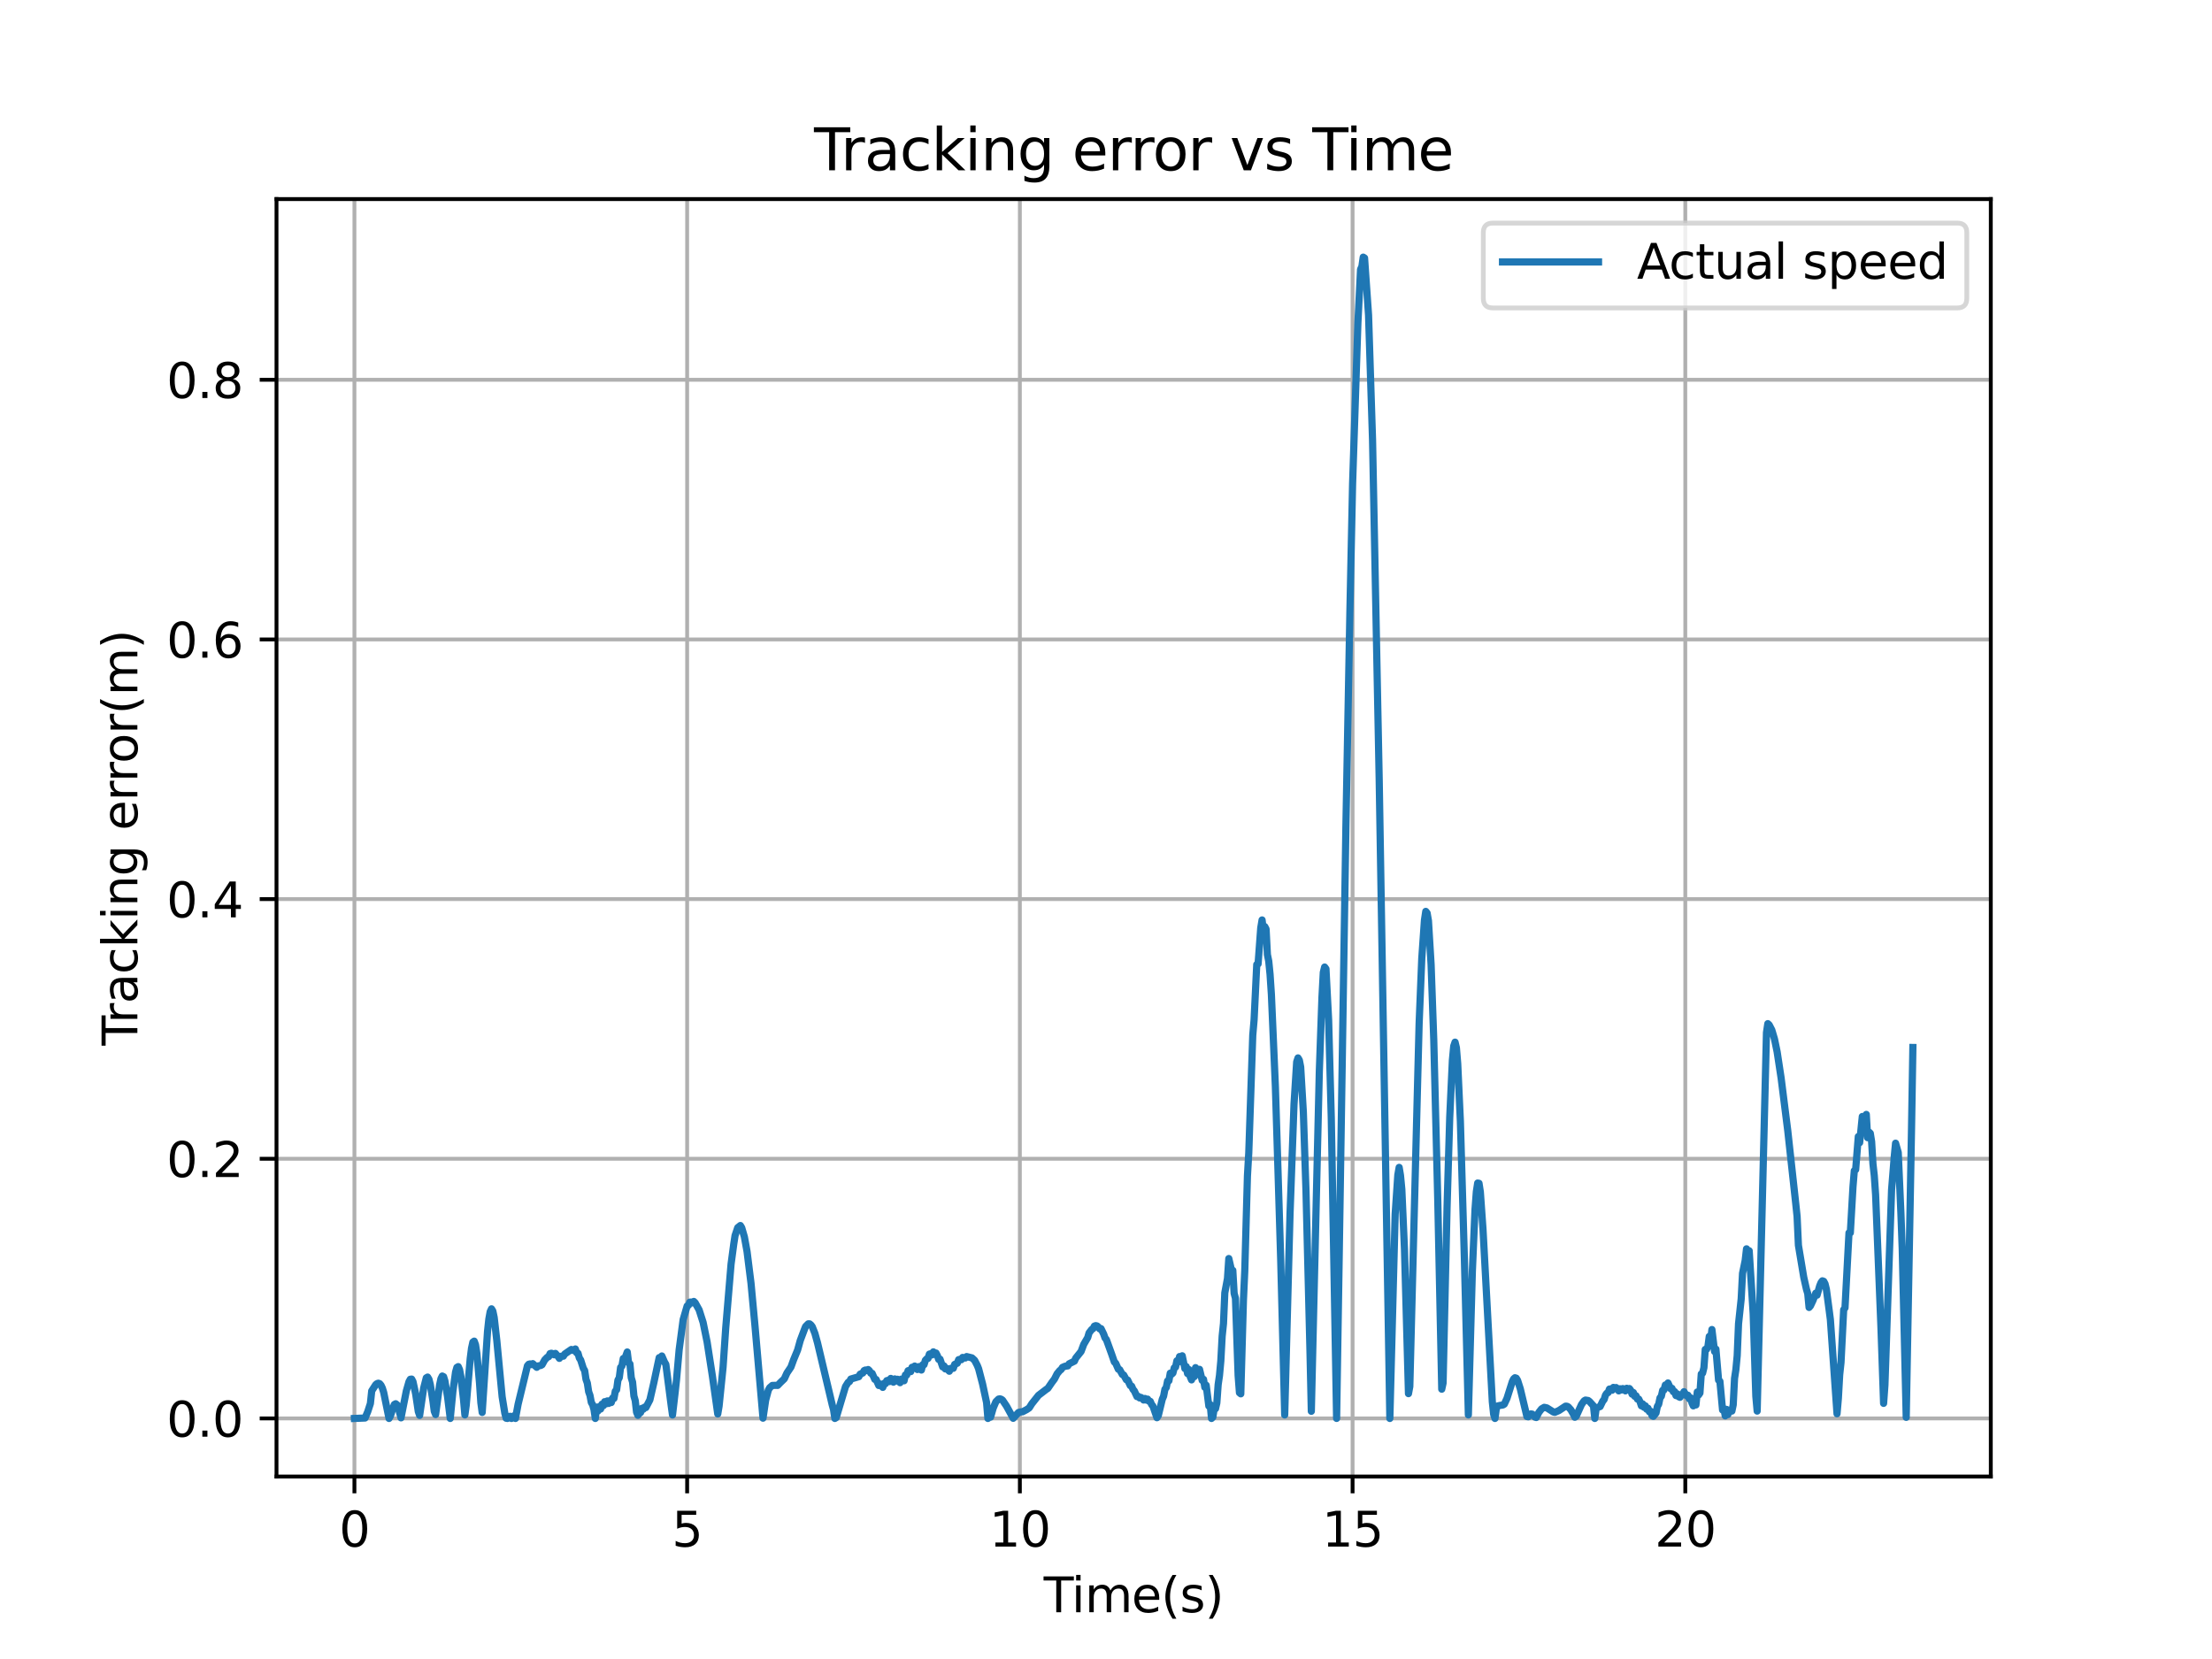 <?xml version="1.0" encoding="utf-8" standalone="no"?>
<!DOCTYPE svg PUBLIC "-//W3C//DTD SVG 1.1//EN"
  "http://www.w3.org/Graphics/SVG/1.1/DTD/svg11.dtd">
<svg xmlns:xlink="http://www.w3.org/1999/xlink" width="460.8pt" height="345.6pt" viewBox="0 0 460.8 345.6" xmlns="http://www.w3.org/2000/svg" version="1.1">
 <defs>
  <style type="text/css">*{stroke-linejoin: round; stroke-linecap: butt}</style>
 </defs>
 <g id="figure_1">
  <g id="patch_1">
   <path d="M 0 345.6 
L 460.8 345.6 
L 460.8 0 
L 0 0 
z
" style="fill: #ffffff"/>
  </g>
  <g id="axes_1">
   <g id="patch_2">
    <path d="M 57.6 307.584 
L 414.72 307.584 
L 414.72 41.472 
L 57.6 41.472 
z
" style="fill: #ffffff"/>
   </g>
   <g id="matplotlib.axis_1">
    <g id="xtick_1">
     <g id="line2d_1">
      <path d="M 73.833 307.584 
L 73.833 41.472 
" clip-path="url(#p0de0525ad3)" style="fill: none; stroke: #b0b0b0; stroke-width: 0.8; stroke-linecap: square"/>
     </g>
     <g id="line2d_2">
      <defs>
       <path id="m7f6247c206" d="M 0 0 
L 0 3.5 
" style="stroke: #000000; stroke-width: 0.8"/>
      </defs>
      <g>
       <use xlink:href="#m7f6247c206" x="73.833" y="307.584" style="stroke: #000000; stroke-width: 0.8"/>
      </g>
     </g>
     <g id="text_1">
      <!-- 0 -->
      <g transform="translate(70.651 322.182) scale(0.1 -0.1)">
       <defs>
        <path id="DejaVuSans-30" d="M 2034 4250 
Q 1547 4250 1301 3770 
Q 1056 3291 1056 2328 
Q 1056 1369 1301 889 
Q 1547 409 2034 409 
Q 2525 409 2770 889 
Q 3016 1369 3016 2328 
Q 3016 3291 2770 3770 
Q 2525 4250 2034 4250 
z
M 2034 4750 
Q 2819 4750 3233 4129 
Q 3647 3509 3647 2328 
Q 3647 1150 3233 529 
Q 2819 -91 2034 -91 
Q 1250 -91 836 529 
Q 422 1150 422 2328 
Q 422 3509 836 4129 
Q 1250 4750 2034 4750 
z
" transform="scale(0.016)"/>
       </defs>
       <use xlink:href="#DejaVuSans-30"/>
      </g>
     </g>
    </g>
    <g id="xtick_2">
     <g id="line2d_3">
      <path d="M 143.144 307.584 
L 143.144 41.472 
" clip-path="url(#p0de0525ad3)" style="fill: none; stroke: #b0b0b0; stroke-width: 0.8; stroke-linecap: square"/>
     </g>
     <g id="line2d_4">
      <g>
       <use xlink:href="#m7f6247c206" x="143.144" y="307.584" style="stroke: #000000; stroke-width: 0.8"/>
      </g>
     </g>
     <g id="text_2">
      <!-- 5 -->
      <g transform="translate(139.963 322.182) scale(0.1 -0.1)">
       <defs>
        <path id="DejaVuSans-35" d="M 691 4666 
L 3169 4666 
L 3169 4134 
L 1269 4134 
L 1269 2991 
Q 1406 3038 1543 3061 
Q 1681 3084 1819 3084 
Q 2600 3084 3056 2656 
Q 3513 2228 3513 1497 
Q 3513 744 3044 326 
Q 2575 -91 1722 -91 
Q 1428 -91 1123 -41 
Q 819 9 494 109 
L 494 744 
Q 775 591 1075 516 
Q 1375 441 1709 441 
Q 2250 441 2565 725 
Q 2881 1009 2881 1497 
Q 2881 1984 2565 2268 
Q 2250 2553 1709 2553 
Q 1456 2553 1204 2497 
Q 953 2441 691 2322 
L 691 4666 
z
" transform="scale(0.016)"/>
       </defs>
       <use xlink:href="#DejaVuSans-35"/>
      </g>
     </g>
    </g>
    <g id="xtick_3">
     <g id="line2d_5">
      <path d="M 212.456 307.584 
L 212.456 41.472 
" clip-path="url(#p0de0525ad3)" style="fill: none; stroke: #b0b0b0; stroke-width: 0.8; stroke-linecap: square"/>
     </g>
     <g id="line2d_6">
      <g>
       <use xlink:href="#m7f6247c206" x="212.456" y="307.584" style="stroke: #000000; stroke-width: 0.8"/>
      </g>
     </g>
     <g id="text_3">
      <!-- 10 -->
      <g transform="translate(206.093 322.182) scale(0.1 -0.1)">
       <defs>
        <path id="DejaVuSans-31" d="M 794 531 
L 1825 531 
L 1825 4091 
L 703 3866 
L 703 4441 
L 1819 4666 
L 2450 4666 
L 2450 531 
L 3481 531 
L 3481 0 
L 794 0 
L 794 531 
z
" transform="scale(0.016)"/>
       </defs>
       <use xlink:href="#DejaVuSans-31"/>
       <use xlink:href="#DejaVuSans-30" x="63.623"/>
      </g>
     </g>
    </g>
    <g id="xtick_4">
     <g id="line2d_7">
      <path d="M 281.767 307.584 
L 281.767 41.472 
" clip-path="url(#p0de0525ad3)" style="fill: none; stroke: #b0b0b0; stroke-width: 0.8; stroke-linecap: square"/>
     </g>
     <g id="line2d_8">
      <g>
       <use xlink:href="#m7f6247c206" x="281.767" y="307.584" style="stroke: #000000; stroke-width: 0.8"/>
      </g>
     </g>
     <g id="text_4">
      <!-- 15 -->
      <g transform="translate(275.404 322.182) scale(0.1 -0.1)">
       <use xlink:href="#DejaVuSans-31"/>
       <use xlink:href="#DejaVuSans-35" x="63.623"/>
      </g>
     </g>
    </g>
    <g id="xtick_5">
     <g id="line2d_9">
      <path d="M 351.078 307.584 
L 351.078 41.472 
" clip-path="url(#p0de0525ad3)" style="fill: none; stroke: #b0b0b0; stroke-width: 0.8; stroke-linecap: square"/>
     </g>
     <g id="line2d_10">
      <g>
       <use xlink:href="#m7f6247c206" x="351.078" y="307.584" style="stroke: #000000; stroke-width: 0.8"/>
      </g>
     </g>
     <g id="text_5">
      <!-- 20 -->
      <g transform="translate(344.716 322.182) scale(0.1 -0.1)">
       <defs>
        <path id="DejaVuSans-32" d="M 1228 531 
L 3431 531 
L 3431 0 
L 469 0 
L 469 531 
Q 828 903 1448 1529 
Q 2069 2156 2228 2338 
Q 2531 2678 2651 2914 
Q 2772 3150 2772 3378 
Q 2772 3750 2511 3984 
Q 2250 4219 1831 4219 
Q 1534 4219 1204 4116 
Q 875 4013 500 3803 
L 500 4441 
Q 881 4594 1212 4672 
Q 1544 4750 1819 4750 
Q 2544 4750 2975 4387 
Q 3406 4025 3406 3419 
Q 3406 3131 3298 2873 
Q 3191 2616 2906 2266 
Q 2828 2175 2409 1742 
Q 1991 1309 1228 531 
z
" transform="scale(0.016)"/>
       </defs>
       <use xlink:href="#DejaVuSans-32"/>
       <use xlink:href="#DejaVuSans-30" x="63.623"/>
      </g>
     </g>
    </g>
    <g id="text_6">
     <!-- Time(s) -->
     <g transform="translate(217.42 335.861) scale(0.1 -0.1)">
      <defs>
       <path id="DejaVuSans-54" d="M -19 4666 
L 3928 4666 
L 3928 4134 
L 2272 4134 
L 2272 0 
L 1638 0 
L 1638 4134 
L -19 4134 
L -19 4666 
z
" transform="scale(0.016)"/>
       <path id="DejaVuSans-69" d="M 603 3500 
L 1178 3500 
L 1178 0 
L 603 0 
L 603 3500 
z
M 603 4863 
L 1178 4863 
L 1178 4134 
L 603 4134 
L 603 4863 
z
" transform="scale(0.016)"/>
       <path id="DejaVuSans-6d" d="M 3328 2828 
Q 3544 3216 3844 3400 
Q 4144 3584 4550 3584 
Q 5097 3584 5394 3201 
Q 5691 2819 5691 2113 
L 5691 0 
L 5113 0 
L 5113 2094 
Q 5113 2597 4934 2840 
Q 4756 3084 4391 3084 
Q 3944 3084 3684 2787 
Q 3425 2491 3425 1978 
L 3425 0 
L 2847 0 
L 2847 2094 
Q 2847 2600 2669 2842 
Q 2491 3084 2119 3084 
Q 1678 3084 1418 2786 
Q 1159 2488 1159 1978 
L 1159 0 
L 581 0 
L 581 3500 
L 1159 3500 
L 1159 2956 
Q 1356 3278 1631 3431 
Q 1906 3584 2284 3584 
Q 2666 3584 2933 3390 
Q 3200 3197 3328 2828 
z
" transform="scale(0.016)"/>
       <path id="DejaVuSans-65" d="M 3597 1894 
L 3597 1613 
L 953 1613 
Q 991 1019 1311 708 
Q 1631 397 2203 397 
Q 2534 397 2845 478 
Q 3156 559 3463 722 
L 3463 178 
Q 3153 47 2828 -22 
Q 2503 -91 2169 -91 
Q 1331 -91 842 396 
Q 353 884 353 1716 
Q 353 2575 817 3079 
Q 1281 3584 2069 3584 
Q 2775 3584 3186 3129 
Q 3597 2675 3597 1894 
z
M 3022 2063 
Q 3016 2534 2758 2815 
Q 2500 3097 2075 3097 
Q 1594 3097 1305 2825 
Q 1016 2553 972 2059 
L 3022 2063 
z
" transform="scale(0.016)"/>
       <path id="DejaVuSans-28" d="M 1984 4856 
Q 1566 4138 1362 3434 
Q 1159 2731 1159 2009 
Q 1159 1288 1364 580 
Q 1569 -128 1984 -844 
L 1484 -844 
Q 1016 -109 783 600 
Q 550 1309 550 2009 
Q 550 2706 781 3412 
Q 1013 4119 1484 4856 
L 1984 4856 
z
" transform="scale(0.016)"/>
       <path id="DejaVuSans-73" d="M 2834 3397 
L 2834 2853 
Q 2591 2978 2328 3040 
Q 2066 3103 1784 3103 
Q 1356 3103 1142 2972 
Q 928 2841 928 2578 
Q 928 2378 1081 2264 
Q 1234 2150 1697 2047 
L 1894 2003 
Q 2506 1872 2764 1633 
Q 3022 1394 3022 966 
Q 3022 478 2636 193 
Q 2250 -91 1575 -91 
Q 1294 -91 989 -36 
Q 684 19 347 128 
L 347 722 
Q 666 556 975 473 
Q 1284 391 1588 391 
Q 1994 391 2212 530 
Q 2431 669 2431 922 
Q 2431 1156 2273 1281 
Q 2116 1406 1581 1522 
L 1381 1569 
Q 847 1681 609 1914 
Q 372 2147 372 2553 
Q 372 3047 722 3315 
Q 1072 3584 1716 3584 
Q 2034 3584 2315 3537 
Q 2597 3491 2834 3397 
z
" transform="scale(0.016)"/>
       <path id="DejaVuSans-29" d="M 513 4856 
L 1013 4856 
Q 1481 4119 1714 3412 
Q 1947 2706 1947 2009 
Q 1947 1309 1714 600 
Q 1481 -109 1013 -844 
L 513 -844 
Q 928 -128 1133 580 
Q 1338 1288 1338 2009 
Q 1338 2731 1133 3434 
Q 928 4138 513 4856 
z
" transform="scale(0.016)"/>
      </defs>
      <use xlink:href="#DejaVuSans-54"/>
      <use xlink:href="#DejaVuSans-69" x="57.959"/>
      <use xlink:href="#DejaVuSans-6d" x="85.742"/>
      <use xlink:href="#DejaVuSans-65" x="183.154"/>
      <use xlink:href="#DejaVuSans-28" x="244.678"/>
      <use xlink:href="#DejaVuSans-73" x="283.691"/>
      <use xlink:href="#DejaVuSans-29" x="335.791"/>
     </g>
    </g>
   </g>
   <g id="matplotlib.axis_2">
    <g id="ytick_1">
     <g id="line2d_11">
      <path d="M 57.6 295.488 
L 414.72 295.488 
" clip-path="url(#p0de0525ad3)" style="fill: none; stroke: #b0b0b0; stroke-width: 0.8; stroke-linecap: square"/>
     </g>
     <g id="line2d_12">
      <defs>
       <path id="m19da5f1a2a" d="M 0 0 
L -3.5 0 
" style="stroke: #000000; stroke-width: 0.8"/>
      </defs>
      <g>
       <use xlink:href="#m19da5f1a2a" x="57.6" y="295.488" style="stroke: #000000; stroke-width: 0.8"/>
      </g>
     </g>
     <g id="text_7">
      <!-- 0.0 -->
      <g transform="translate(34.697 299.287) scale(0.1 -0.1)">
       <defs>
        <path id="DejaVuSans-2e" d="M 684 794 
L 1344 794 
L 1344 0 
L 684 0 
L 684 794 
z
" transform="scale(0.016)"/>
       </defs>
       <use xlink:href="#DejaVuSans-30"/>
       <use xlink:href="#DejaVuSans-2e" x="63.623"/>
       <use xlink:href="#DejaVuSans-30" x="95.41"/>
      </g>
     </g>
    </g>
    <g id="ytick_2">
     <g id="line2d_13">
      <path d="M 57.6 241.395 
L 414.72 241.395 
" clip-path="url(#p0de0525ad3)" style="fill: none; stroke: #b0b0b0; stroke-width: 0.8; stroke-linecap: square"/>
     </g>
     <g id="line2d_14">
      <g>
       <use xlink:href="#m19da5f1a2a" x="57.6" y="241.395" style="stroke: #000000; stroke-width: 0.8"/>
      </g>
     </g>
     <g id="text_8">
      <!-- 0.2 -->
      <g transform="translate(34.697 245.194) scale(0.1 -0.1)">
       <use xlink:href="#DejaVuSans-30"/>
       <use xlink:href="#DejaVuSans-2e" x="63.623"/>
       <use xlink:href="#DejaVuSans-32" x="95.41"/>
      </g>
     </g>
    </g>
    <g id="ytick_3">
     <g id="line2d_15">
      <path d="M 57.6 187.302 
L 414.72 187.302 
" clip-path="url(#p0de0525ad3)" style="fill: none; stroke: #b0b0b0; stroke-width: 0.8; stroke-linecap: square"/>
     </g>
     <g id="line2d_16">
      <g>
       <use xlink:href="#m19da5f1a2a" x="57.6" y="187.302" style="stroke: #000000; stroke-width: 0.8"/>
      </g>
     </g>
     <g id="text_9">
      <!-- 0.4 -->
      <g transform="translate(34.697 191.101) scale(0.1 -0.1)">
       <defs>
        <path id="DejaVuSans-34" d="M 2419 4116 
L 825 1625 
L 2419 1625 
L 2419 4116 
z
M 2253 4666 
L 3047 4666 
L 3047 1625 
L 3713 1625 
L 3713 1100 
L 3047 1100 
L 3047 0 
L 2419 0 
L 2419 1100 
L 313 1100 
L 313 1709 
L 2253 4666 
z
" transform="scale(0.016)"/>
       </defs>
       <use xlink:href="#DejaVuSans-30"/>
       <use xlink:href="#DejaVuSans-2e" x="63.623"/>
       <use xlink:href="#DejaVuSans-34" x="95.41"/>
      </g>
     </g>
    </g>
    <g id="ytick_4">
     <g id="line2d_17">
      <path d="M 57.6 133.209 
L 414.72 133.209 
" clip-path="url(#p0de0525ad3)" style="fill: none; stroke: #b0b0b0; stroke-width: 0.8; stroke-linecap: square"/>
     </g>
     <g id="line2d_18">
      <g>
       <use xlink:href="#m19da5f1a2a" x="57.6" y="133.209" style="stroke: #000000; stroke-width: 0.8"/>
      </g>
     </g>
     <g id="text_10">
      <!-- 0.6 -->
      <g transform="translate(34.697 137.008) scale(0.1 -0.1)">
       <defs>
        <path id="DejaVuSans-36" d="M 2113 2584 
Q 1688 2584 1439 2293 
Q 1191 2003 1191 1497 
Q 1191 994 1439 701 
Q 1688 409 2113 409 
Q 2538 409 2786 701 
Q 3034 994 3034 1497 
Q 3034 2003 2786 2293 
Q 2538 2584 2113 2584 
z
M 3366 4563 
L 3366 3988 
Q 3128 4100 2886 4159 
Q 2644 4219 2406 4219 
Q 1781 4219 1451 3797 
Q 1122 3375 1075 2522 
Q 1259 2794 1537 2939 
Q 1816 3084 2150 3084 
Q 2853 3084 3261 2657 
Q 3669 2231 3669 1497 
Q 3669 778 3244 343 
Q 2819 -91 2113 -91 
Q 1303 -91 875 529 
Q 447 1150 447 2328 
Q 447 3434 972 4092 
Q 1497 4750 2381 4750 
Q 2619 4750 2861 4703 
Q 3103 4656 3366 4563 
z
" transform="scale(0.016)"/>
       </defs>
       <use xlink:href="#DejaVuSans-30"/>
       <use xlink:href="#DejaVuSans-2e" x="63.623"/>
       <use xlink:href="#DejaVuSans-36" x="95.41"/>
      </g>
     </g>
    </g>
    <g id="ytick_5">
     <g id="line2d_19">
      <path d="M 57.6 79.115 
L 414.72 79.115 
" clip-path="url(#p0de0525ad3)" style="fill: none; stroke: #b0b0b0; stroke-width: 0.8; stroke-linecap: square"/>
     </g>
     <g id="line2d_20">
      <g>
       <use xlink:href="#m19da5f1a2a" x="57.6" y="79.115" style="stroke: #000000; stroke-width: 0.8"/>
      </g>
     </g>
     <g id="text_11">
      <!-- 0.8 -->
      <g transform="translate(34.697 82.915) scale(0.1 -0.1)">
       <defs>
        <path id="DejaVuSans-38" d="M 2034 2216 
Q 1584 2216 1326 1975 
Q 1069 1734 1069 1313 
Q 1069 891 1326 650 
Q 1584 409 2034 409 
Q 2484 409 2743 651 
Q 3003 894 3003 1313 
Q 3003 1734 2745 1975 
Q 2488 2216 2034 2216 
z
M 1403 2484 
Q 997 2584 770 2862 
Q 544 3141 544 3541 
Q 544 4100 942 4425 
Q 1341 4750 2034 4750 
Q 2731 4750 3128 4425 
Q 3525 4100 3525 3541 
Q 3525 3141 3298 2862 
Q 3072 2584 2669 2484 
Q 3125 2378 3379 2068 
Q 3634 1759 3634 1313 
Q 3634 634 3220 271 
Q 2806 -91 2034 -91 
Q 1263 -91 848 271 
Q 434 634 434 1313 
Q 434 1759 690 2068 
Q 947 2378 1403 2484 
z
M 1172 3481 
Q 1172 3119 1398 2916 
Q 1625 2713 2034 2713 
Q 2441 2713 2670 2916 
Q 2900 3119 2900 3481 
Q 2900 3844 2670 4047 
Q 2441 4250 2034 4250 
Q 1625 4250 1398 4047 
Q 1172 3844 1172 3481 
z
" transform="scale(0.016)"/>
       </defs>
       <use xlink:href="#DejaVuSans-30"/>
       <use xlink:href="#DejaVuSans-2e" x="63.623"/>
       <use xlink:href="#DejaVuSans-38" x="95.41"/>
      </g>
     </g>
    </g>
    <g id="text_12">
     <!-- Tracking error(m) -->
     <g transform="translate(28.617 217.804) rotate(-90) scale(0.1 -0.1)">
      <defs>
       <path id="DejaVuSans-72" d="M 2631 2963 
Q 2534 3019 2420 3045 
Q 2306 3072 2169 3072 
Q 1681 3072 1420 2755 
Q 1159 2438 1159 1844 
L 1159 0 
L 581 0 
L 581 3500 
L 1159 3500 
L 1159 2956 
Q 1341 3275 1631 3429 
Q 1922 3584 2338 3584 
Q 2397 3584 2469 3576 
Q 2541 3569 2628 3553 
L 2631 2963 
z
" transform="scale(0.016)"/>
       <path id="DejaVuSans-61" d="M 2194 1759 
Q 1497 1759 1228 1600 
Q 959 1441 959 1056 
Q 959 750 1161 570 
Q 1363 391 1709 391 
Q 2188 391 2477 730 
Q 2766 1069 2766 1631 
L 2766 1759 
L 2194 1759 
z
M 3341 1997 
L 3341 0 
L 2766 0 
L 2766 531 
Q 2569 213 2275 61 
Q 1981 -91 1556 -91 
Q 1019 -91 701 211 
Q 384 513 384 1019 
Q 384 1609 779 1909 
Q 1175 2209 1959 2209 
L 2766 2209 
L 2766 2266 
Q 2766 2663 2505 2880 
Q 2244 3097 1772 3097 
Q 1472 3097 1187 3025 
Q 903 2953 641 2809 
L 641 3341 
Q 956 3463 1253 3523 
Q 1550 3584 1831 3584 
Q 2591 3584 2966 3190 
Q 3341 2797 3341 1997 
z
" transform="scale(0.016)"/>
       <path id="DejaVuSans-63" d="M 3122 3366 
L 3122 2828 
Q 2878 2963 2633 3030 
Q 2388 3097 2138 3097 
Q 1578 3097 1268 2742 
Q 959 2388 959 1747 
Q 959 1106 1268 751 
Q 1578 397 2138 397 
Q 2388 397 2633 464 
Q 2878 531 3122 666 
L 3122 134 
Q 2881 22 2623 -34 
Q 2366 -91 2075 -91 
Q 1284 -91 818 406 
Q 353 903 353 1747 
Q 353 2603 823 3093 
Q 1294 3584 2113 3584 
Q 2378 3584 2631 3529 
Q 2884 3475 3122 3366 
z
" transform="scale(0.016)"/>
       <path id="DejaVuSans-6b" d="M 581 4863 
L 1159 4863 
L 1159 1991 
L 2875 3500 
L 3609 3500 
L 1753 1863 
L 3688 0 
L 2938 0 
L 1159 1709 
L 1159 0 
L 581 0 
L 581 4863 
z
" transform="scale(0.016)"/>
       <path id="DejaVuSans-6e" d="M 3513 2113 
L 3513 0 
L 2938 0 
L 2938 2094 
Q 2938 2591 2744 2837 
Q 2550 3084 2163 3084 
Q 1697 3084 1428 2787 
Q 1159 2491 1159 1978 
L 1159 0 
L 581 0 
L 581 3500 
L 1159 3500 
L 1159 2956 
Q 1366 3272 1645 3428 
Q 1925 3584 2291 3584 
Q 2894 3584 3203 3211 
Q 3513 2838 3513 2113 
z
" transform="scale(0.016)"/>
       <path id="DejaVuSans-67" d="M 2906 1791 
Q 2906 2416 2648 2759 
Q 2391 3103 1925 3103 
Q 1463 3103 1205 2759 
Q 947 2416 947 1791 
Q 947 1169 1205 825 
Q 1463 481 1925 481 
Q 2391 481 2648 825 
Q 2906 1169 2906 1791 
z
M 3481 434 
Q 3481 -459 3084 -895 
Q 2688 -1331 1869 -1331 
Q 1566 -1331 1297 -1286 
Q 1028 -1241 775 -1147 
L 775 -588 
Q 1028 -725 1275 -790 
Q 1522 -856 1778 -856 
Q 2344 -856 2625 -561 
Q 2906 -266 2906 331 
L 2906 616 
Q 2728 306 2450 153 
Q 2172 0 1784 0 
Q 1141 0 747 490 
Q 353 981 353 1791 
Q 353 2603 747 3093 
Q 1141 3584 1784 3584 
Q 2172 3584 2450 3431 
Q 2728 3278 2906 2969 
L 2906 3500 
L 3481 3500 
L 3481 434 
z
" transform="scale(0.016)"/>
       <path id="DejaVuSans-20" transform="scale(0.016)"/>
       <path id="DejaVuSans-6f" d="M 1959 3097 
Q 1497 3097 1228 2736 
Q 959 2375 959 1747 
Q 959 1119 1226 758 
Q 1494 397 1959 397 
Q 2419 397 2687 759 
Q 2956 1122 2956 1747 
Q 2956 2369 2687 2733 
Q 2419 3097 1959 3097 
z
M 1959 3584 
Q 2709 3584 3137 3096 
Q 3566 2609 3566 1747 
Q 3566 888 3137 398 
Q 2709 -91 1959 -91 
Q 1206 -91 779 398 
Q 353 888 353 1747 
Q 353 2609 779 3096 
Q 1206 3584 1959 3584 
z
" transform="scale(0.016)"/>
      </defs>
      <use xlink:href="#DejaVuSans-54"/>
      <use xlink:href="#DejaVuSans-72" x="46.334"/>
      <use xlink:href="#DejaVuSans-61" x="87.447"/>
      <use xlink:href="#DejaVuSans-63" x="148.727"/>
      <use xlink:href="#DejaVuSans-6b" x="203.707"/>
      <use xlink:href="#DejaVuSans-69" x="261.617"/>
      <use xlink:href="#DejaVuSans-6e" x="289.4"/>
      <use xlink:href="#DejaVuSans-67" x="352.779"/>
      <use xlink:href="#DejaVuSans-20" x="416.256"/>
      <use xlink:href="#DejaVuSans-65" x="448.043"/>
      <use xlink:href="#DejaVuSans-72" x="509.566"/>
      <use xlink:href="#DejaVuSans-72" x="548.93"/>
      <use xlink:href="#DejaVuSans-6f" x="587.793"/>
      <use xlink:href="#DejaVuSans-72" x="648.975"/>
      <use xlink:href="#DejaVuSans-28" x="690.088"/>
      <use xlink:href="#DejaVuSans-6d" x="729.102"/>
      <use xlink:href="#DejaVuSans-29" x="826.514"/>
     </g>
    </g>
   </g>
   <g id="line2d_21">
    <path d="M 73.833 295.488 
L 76.051 295.398 
L 76.051 295.398 
L 76.605 294.076 
L 76.605 294.076 
L 77.16 292.374 
L 77.16 292.374 
L 77.437 289.748 
L 77.437 289.748 
L 78.269 288.454 
L 78.269 288.454 
L 78.546 288.227 
L 78.546 288.227 
L 78.823 288.148 
L 78.823 288.148 
L 79.1 288.254 
L 79.1 288.254 
L 79.378 288.582 
L 79.378 288.582 
L 79.655 289.173 
L 79.655 289.173 
L 79.932 290.071 
L 79.932 290.071 
L 81.041 295.488 
L 81.041 295.488 
L 81.318 295.004 
L 81.318 295.004 
L 81.873 293.299 
L 81.873 293.299 
L 82.15 292.578 
L 82.15 292.578 
L 82.427 292.427 
L 82.427 292.427 
L 82.705 292.644 
L 82.705 292.644 
L 82.982 293.299 
L 82.982 293.299 
L 83.536 295.363 
L 83.536 295.363 
L 84.645 289.76 
L 84.645 289.76 
L 85.2 287.821 
L 85.2 287.821 
L 85.477 287.326 
L 85.477 287.326 
L 85.754 287.289 
L 85.754 287.289 
L 86.032 287.814 
L 86.032 287.814 
L 86.586 290.363 
L 86.586 290.363 
L 87.141 294.062 
L 87.141 294.062 
L 87.418 294.854 
L 88.249 289.195 
L 88.249 289.195 
L 88.804 287.031 
L 88.804 287.031 
L 89.081 286.869 
L 89.081 286.869 
L 89.358 287.329 
L 89.358 287.329 
L 89.636 288.414 
L 89.636 288.414 
L 90.19 291.866 
L 90.19 291.866 
L 90.467 293.998 
L 90.467 293.998 
L 90.745 294.678 
L 90.745 294.678 
L 91.576 288.506 
L 91.576 288.506 
L 91.854 287.216 
L 91.854 287.216 
L 92.131 286.654 
L 92.131 286.654 
L 92.408 286.79 
L 92.408 286.79 
L 92.685 287.68 
L 92.685 287.68 
L 93.24 291.009 
L 93.24 291.009 
L 93.794 295.488 
L 93.794 295.488 
L 94.349 289.81 
L 94.349 289.81 
L 94.903 285.815 
L 94.903 285.815 
L 95.181 284.853 
L 95.181 284.853 
L 95.458 284.693 
L 95.458 284.693 
L 95.735 285.319 
L 95.735 285.319 
L 96.012 286.778 
L 96.012 286.778 
L 96.567 291.634 
L 96.567 291.634 
L 96.844 294.753 
L 96.844 294.753 
L 97.121 292.744 
L 97.121 292.744 
L 97.953 283.022 
L 97.953 283.022 
L 98.23 280.854 
L 98.23 280.854 
L 98.508 279.589 
L 98.508 279.589 
L 98.785 279.384 
L 98.785 279.384 
L 99.062 280.147 
L 99.339 281.949 
L 99.339 281.949 
L 99.894 288.123 
L 99.894 288.123 
L 100.171 292.204 
L 100.171 292.204 
L 100.448 294.241 
L 100.448 294.241 
L 101.557 277.393 
L 101.557 277.393 
L 101.835 274.793 
L 101.835 274.793 
L 102.112 273.252 
L 102.112 273.252 
L 102.389 272.653 
L 102.389 272.653 
L 102.666 273.12 
L 102.666 273.12 
L 102.944 274.438 
L 102.944 274.438 
L 103.498 279.3 
L 103.498 279.3 
L 104.607 290.979 
L 104.607 290.979 
L 105.161 294.394 
L 105.161 294.394 
L 105.439 295.443 
L 105.439 295.443 
L 105.716 295.488 
L 105.716 295.488 
L 105.993 295.122 
L 106.27 295.038 
L 106.27 295.038 
L 106.548 295.488 
L 106.548 295.488 
L 106.825 295.357 
L 106.825 295.357 
L 107.102 294.916 
L 107.102 294.916 
L 107.379 295.488 
L 107.379 295.488 
L 107.934 292.515 
L 107.934 292.515 
L 109.875 284.516 
L 109.875 284.516 
L 110.152 284.197 
L 110.152 284.197 
L 110.429 284.133 
L 110.429 284.133 
L 110.706 284.275 
L 110.706 284.275 
L 110.984 284.072 
L 110.984 284.072 
L 111.815 284.834 
L 111.815 284.834 
L 112.093 284.552 
L 112.093 284.552 
L 112.647 284.458 
L 112.647 284.458 
L 112.924 284.294 
L 112.924 284.294 
L 113.479 283.286 
L 113.479 283.286 
L 114.033 282.72 
L 114.033 282.72 
L 114.311 282.61 
L 114.311 282.61 
L 114.588 281.976 
L 114.588 281.976 
L 114.865 281.905 
L 114.865 281.905 
L 115.142 281.989 
L 115.142 281.989 
L 115.42 282.225 
L 115.42 282.225 
L 115.697 281.94 
L 115.697 281.94 
L 116.251 282.57 
L 116.251 282.57 
L 116.529 282.974 
L 116.529 282.974 
L 116.806 282.547 
L 116.806 282.547 
L 117.36 282.517 
L 117.36 282.517 
L 117.638 282.073 
L 117.638 282.073 
L 119.024 281.118 
L 119.024 281.118 
L 119.301 281.308 
L 119.301 281.308 
L 119.578 281.236 
L 119.578 281.236 
L 119.855 281.015 
L 119.855 281.015 
L 120.133 281.819 
L 120.133 281.819 
L 120.41 281.915 
L 120.41 281.915 
L 120.687 282.896 
L 120.687 282.896 
L 120.964 283.311 
L 120.964 283.311 
L 121.519 285.056 
L 121.519 285.056 
L 121.796 285.506 
L 121.796 285.506 
L 122.073 287.333 
L 122.073 287.333 
L 122.351 288.116 
L 122.351 288.116 
L 122.628 289.926 
L 122.628 289.926 
L 122.905 290.698 
L 122.905 290.698 
L 123.182 292.17 
L 123.182 292.17 
L 123.46 292.629 
L 123.46 292.629 
L 123.737 293.627 
L 123.737 293.627 
L 124.014 295.488 
L 124.014 295.488 
L 124.291 293.127 
L 124.291 293.127 
L 124.569 293.937 
L 124.569 293.937 
L 124.846 293.024 
L 124.846 293.024 
L 125.123 293.527 
L 125.123 293.527 
L 125.4 292.517 
L 125.4 292.517 
L 125.678 292.843 
L 125.678 292.843 
L 125.955 291.996 
L 125.955 291.996 
L 126.232 292.455 
L 126.232 292.455 
L 126.509 291.842 
L 126.509 291.842 
L 126.787 292.363 
L 126.787 292.363 
L 127.064 291.772 
L 127.064 291.772 
L 127.341 292.174 
L 127.341 292.174 
L 127.618 291.239 
L 127.618 291.239 
L 127.896 291.327 
L 127.896 291.327 
L 128.173 289.813 
L 128.173 289.813 
L 128.45 289.522 
L 128.45 289.522 
L 128.727 287.505 
L 128.727 287.505 
L 129.005 287.006 
L 129.005 287.006 
L 129.282 284.861 
L 129.282 284.861 
L 129.559 284.567 
L 129.559 284.567 
L 129.836 283.004 
L 129.836 283.004 
L 130.114 283.163 
L 130.114 283.163 
L 130.668 281.643 
L 130.668 281.643 
L 130.945 283.907 
L 130.945 283.907 
L 131.223 284.129 
L 131.223 284.129 
L 131.5 286.999 
L 131.5 286.999 
L 131.777 287.926 
L 131.777 287.926 
L 132.054 290.808 
L 132.054 290.808 
L 132.332 291.774 
L 132.332 291.774 
L 132.609 294.189 
L 132.609 294.189 
L 132.886 294.84 
L 132.886 294.84 
L 133.163 294.439 
L 133.163 294.439 
L 133.441 294.264 
L 133.441 294.264 
L 133.718 293.381 
L 133.718 293.381 
L 133.995 293.583 
L 133.995 293.583 
L 134.272 293.13 
L 134.272 293.13 
L 134.55 293.222 
L 134.55 293.222 
L 135.381 291.624 
L 135.381 291.624 
L 136.213 288.014 
L 136.213 288.014 
L 137.045 284.099 
L 137.045 284.099 
L 137.322 282.819 
L 137.322 282.819 
L 137.599 282.898 
L 137.599 282.898 
L 137.876 282.475 
L 137.876 282.475 
L 138.431 283.752 
L 138.431 283.752 
L 138.708 284.214 
L 138.708 284.214 
L 139.817 292.777 
L 139.817 292.777 
L 140.094 294.766 
L 140.649 289.997 
L 140.649 289.997 
L 140.926 287.466 
L 140.926 287.466 
L 141.481 281.18 
L 141.481 281.18 
L 142.312 274.901 
L 142.312 274.901 
L 143.144 272.057 
L 143.144 272.057 
L 143.421 271.914 
L 143.421 271.914 
L 143.699 271.265 
L 143.699 271.265 
L 143.976 271.245 
L 143.976 271.245 
L 144.253 271.404 
L 144.253 271.404 
L 144.53 271.113 
L 144.53 271.113 
L 144.808 271.382 
L 144.808 271.382 
L 145.639 272.871 
L 145.639 272.871 
L 146.471 275.487 
L 146.471 275.487 
L 147.303 279.559 
L 147.303 279.559 
L 148.412 286.71 
L 148.412 286.71 
L 149.521 294.555 
L 149.521 294.555 
L 149.798 292.915 
L 149.798 292.915 
L 150.63 284.784 
L 150.63 284.784 
L 151.184 276.62 
L 151.184 276.62 
L 152.293 263.348 
L 152.293 263.348 
L 152.848 259.201 
L 152.848 259.201 
L 153.125 257.398 
L 153.125 257.398 
L 153.679 255.744 
L 153.679 255.744 
L 154.234 255.3 
L 154.234 255.3 
L 154.511 255.757 
L 154.511 255.757 
L 155.066 257.656 
L 155.066 257.656 
L 155.62 260.69 
L 155.62 260.69 
L 156.452 267.345 
L 156.452 267.345 
L 157.284 276.284 
L 157.284 276.284 
L 158.947 295.432 
L 158.947 295.432 
L 159.502 291.684 
L 159.502 291.684 
L 160.056 289.604 
L 160.056 289.604 
L 160.333 289.092 
L 160.333 289.092 
L 160.888 288.613 
L 160.888 288.613 
L 161.72 288.59 
L 161.72 288.59 
L 161.997 288.607 
L 161.997 288.607 
L 162.551 288.032 
L 162.551 288.032 
L 163.383 287.233 
L 163.383 287.233 
L 163.938 286.017 
L 163.938 286.017 
L 164.769 284.779 
L 164.769 284.779 
L 165.324 283.253 
L 165.324 283.253 
L 166.155 281.239 
L 166.155 281.239 
L 166.71 279.245 
L 166.71 279.245 
L 167.542 277.032 
L 167.542 277.032 
L 167.819 276.337 
L 167.819 276.337 
L 168.373 275.783 
L 168.373 275.783 
L 168.651 275.786 
L 168.651 275.786 
L 168.928 276.006 
L 168.928 276.006 
L 169.205 276.373 
L 169.205 276.373 
L 169.76 277.775 
L 169.76 277.775 
L 170.314 279.776 
L 170.314 279.776 
L 173.364 292.636 
L 173.364 292.636 
L 173.641 293.648 
L 173.641 293.648 
L 173.918 295.488 
L 173.918 295.488 
L 174.196 295.317 
L 174.196 295.317 
L 176.136 288.839 
L 176.136 288.839 
L 176.691 287.96 
L 176.691 287.96 
L 176.968 287.807 
L 176.968 287.807 
L 177.245 287.28 
L 177.245 287.28 
L 178.909 286.788 
L 178.909 286.788 
L 179.186 286.26 
L 179.186 286.26 
L 179.741 286.02 
L 179.741 286.02 
L 180.018 285.516 
L 180.018 285.516 
L 180.295 285.394 
L 180.295 285.394 
L 180.572 285.513 
L 180.572 285.513 
L 180.85 285.297 
L 180.85 285.297 
L 181.127 285.551 
L 181.127 285.551 
L 181.404 286.068 
L 181.404 286.068 
L 181.681 286.095 
L 182.236 287.35 
L 182.236 287.35 
L 182.513 287.374 
L 182.513 287.374 
L 183.067 288.626 
L 183.067 288.626 
L 183.345 288.302 
L 183.345 288.302 
L 183.899 289.019 
L 183.899 289.019 
L 184.176 288.17 
L 184.176 288.17 
L 184.454 288.247 
L 184.454 288.247 
L 184.731 287.612 
L 184.731 287.612 
L 185.008 287.55 
L 185.008 287.55 
L 185.285 287.809 
L 185.285 287.809 
L 185.563 287.15 
L 185.563 287.15 
L 185.84 287.359 
L 185.84 287.359 
L 186.117 287.93 
L 186.117 287.93 
L 186.394 287.255 
L 186.394 287.255 
L 186.672 287.702 
L 186.672 287.702 
L 186.949 287.323 
L 186.949 287.323 
L 187.226 287.565 
L 187.226 287.565 
L 187.503 288.04 
L 187.503 288.04 
L 187.781 287.288 
L 187.781 287.288 
L 188.058 287.362 
L 188.058 287.362 
L 188.335 287.642 
L 188.335 287.642 
L 188.612 286.424 
L 188.612 286.424 
L 188.89 286.436 
L 188.89 286.436 
L 189.167 285.547 
L 189.444 285.461 
L 189.444 285.461 
L 189.721 285.737 
L 189.721 285.737 
L 189.999 284.825 
L 189.999 284.825 
L 190.276 285.046 
L 190.276 285.046 
L 190.553 284.575 
L 190.83 284.782 
L 190.83 284.782 
L 191.108 285.297 
L 191.108 285.297 
L 191.385 284.698 
L 191.385 284.698 
L 191.662 284.949 
L 191.662 284.949 
L 191.939 285.405 
L 191.939 285.405 
L 192.217 284.3 
L 192.217 284.3 
L 192.494 284.287 
L 192.494 284.287 
L 192.771 283.379 
L 192.771 283.379 
L 193.048 283.078 
L 193.048 283.078 
L 193.326 282.983 
L 193.326 282.983 
L 193.603 282.084 
L 193.603 282.084 
L 193.88 282.012 
L 193.88 282.012 
L 194.157 282.258 
L 194.157 282.258 
L 194.435 281.616 
L 194.435 281.616 
L 194.712 282.007 
L 194.712 282.007 
L 194.989 281.859 
L 194.989 281.859 
L 195.266 282.389 
L 195.266 282.389 
L 195.544 283.187 
L 195.544 283.187 
L 195.821 283.134 
L 195.821 283.134 
L 196.375 284.752 
L 196.375 284.752 
L 196.653 284.539 
L 196.653 284.539 
L 196.93 285.174 
L 196.93 285.174 
L 197.207 285.056 
L 197.207 285.056 
L 197.761 285.654 
L 197.761 285.654 
L 198.039 285.067 
L 198.039 285.067 
L 198.593 285.044 
L 198.593 285.044 
L 198.87 284.229 
L 198.87 284.229 
L 199.425 283.98 
L 199.425 283.98 
L 199.702 283.239 
L 199.702 283.239 
L 199.979 283.18 
L 199.979 283.18 
L 200.257 283.256 
L 200.257 283.256 
L 200.534 282.776 
L 200.534 282.776 
L 201.088 282.895 
L 201.088 282.895 
L 201.366 282.597 
L 201.366 282.597 
L 202.475 282.871 
L 202.475 282.871 
L 203.029 283.376 
L 203.029 283.376 
L 203.584 284.44 
L 203.584 284.44 
L 203.861 285.131 
L 203.861 285.131 
L 204.693 288.323 
L 204.693 288.323 
L 205.524 292.188 
L 205.524 292.188 
L 205.802 295.488 
L 205.802 295.488 
L 206.079 294.643 
L 206.079 294.643 
L 206.356 295.213 
L 206.356 295.213 
L 206.911 293.303 
L 206.911 293.303 
L 207.465 291.996 
L 207.465 291.996 
L 208.02 291.454 
L 208.02 291.454 
L 208.297 291.405 
L 208.297 291.405 
L 208.574 291.485 
L 208.574 291.485 
L 208.851 291.682 
L 208.851 291.682 
L 209.683 292.923 
L 209.683 292.923 
L 211.069 295.458 
L 211.069 295.458 
L 212.178 294.24 
L 212.178 294.24 
L 212.733 294.112 
L 212.733 294.112 
L 213.01 294.104 
L 213.01 294.104 
L 213.842 293.665 
L 213.842 293.665 
L 214.396 293.299 
L 214.396 293.299 
L 214.951 292.422 
L 214.951 292.422 
L 216.337 290.676 
L 216.337 290.676 
L 218 289.404 
L 218 289.404 
L 218.278 289.235 
L 218.278 289.235 
L 219.109 288.015 
L 219.109 288.015 
L 219.664 287.276 
L 219.664 287.276 
L 220.218 286.181 
L 220.218 286.181 
L 220.773 285.504 
L 220.773 285.504 
L 221.05 285.304 
L 221.05 285.304 
L 221.327 284.854 
L 221.327 284.854 
L 221.882 284.611 
L 221.882 284.611 
L 222.436 284.539 
L 222.436 284.539 
L 222.714 284.104 
L 222.714 284.104 
L 223.823 283.55 
L 223.823 283.55 
L 224.1 282.919 
L 224.1 282.919 
L 225.209 281.539 
L 225.209 281.539 
L 225.763 280.053 
L 225.763 280.053 
L 226.595 278.629 
L 226.595 278.629 
L 226.872 277.666 
L 226.872 277.666 
L 227.427 276.945 
L 227.427 276.945 
L 227.704 276.779 
L 227.704 276.779 
L 227.981 276.251 
L 227.981 276.251 
L 228.259 276.153 
L 228.259 276.153 
L 228.536 276.218 
L 228.536 276.218 
L 228.813 276.446 
L 228.813 276.446 
L 229.09 276.832 
L 229.09 276.832 
L 229.367 276.78 
L 229.367 276.78 
L 229.922 277.929 
L 229.922 277.929 
L 230.199 278.723 
L 230.199 278.723 
L 230.476 279.049 
L 230.476 279.049 
L 231.585 282.111 
L 231.585 282.111 
L 232.14 283.724 
L 232.14 283.724 
L 232.417 283.978 
L 232.417 283.978 
L 232.972 285.236 
L 232.972 285.236 
L 233.249 285.326 
L 233.249 285.326 
L 233.803 286.332 
L 233.803 286.332 
L 234.081 286.43 
L 234.081 286.43 
L 234.635 287.422 
L 234.635 287.422 
L 234.912 287.494 
L 234.912 287.494 
L 235.467 288.657 
L 235.467 288.657 
L 235.744 288.767 
L 235.744 288.767 
L 236.021 289.423 
L 236.021 289.423 
L 236.299 289.745 
L 236.299 289.745 
L 236.853 290.937 
L 236.853 290.937 
L 237.13 290.885 
L 237.13 290.885 
L 237.408 291.222 
L 237.685 291.106 
L 237.685 291.106 
L 237.962 291.29 
L 237.962 291.29 
L 238.239 291.651 
L 238.239 291.651 
L 238.517 291.327 
L 238.517 291.327 
L 238.794 291.664 
L 238.794 291.664 
L 239.071 291.467 
L 239.071 291.467 
L 239.348 291.897 
L 239.348 291.897 
L 239.626 291.937 
L 239.626 291.937 
L 239.903 292.588 
L 239.903 292.588 
L 240.18 292.913 
L 240.18 292.913 
L 241.012 295.332 
L 241.012 295.332 
L 241.289 294.928 
L 241.289 294.928 
L 242.121 291.498 
L 242.121 291.498 
L 242.398 290.85 
L 242.398 290.85 
L 242.675 289.411 
L 242.675 289.411 
L 242.953 289.042 
L 242.953 289.042 
L 243.23 287.674 
L 243.23 287.674 
L 243.507 287.638 
L 243.507 287.638 
L 243.784 286.057 
L 243.784 286.057 
L 244.061 286.287 
L 244.061 286.287 
L 244.339 286.021 
L 244.339 286.021 
L 244.616 284.945 
L 244.616 284.945 
L 244.893 284.784 
L 244.893 284.784 
L 245.17 283.467 
L 245.17 283.467 
L 245.448 283.748 
L 245.448 283.748 
L 245.725 282.592 
L 245.725 282.592 
L 246.002 283.597 
L 246.002 283.597 
L 246.279 282.435 
L 246.279 282.435 
L 246.834 285.103 
L 246.834 285.103 
L 247.111 284.682 
L 247.111 284.682 
L 247.388 286.14 
L 247.388 286.14 
L 247.666 285.294 
L 247.943 286.799 
L 247.943 286.799 
L 248.22 287.455 
L 248.22 287.455 
L 248.497 286.27 
L 248.497 286.27 
L 248.775 286.8 
L 248.775 286.8 
L 249.052 284.907 
L 249.606 286.344 
L 249.606 286.344 
L 249.884 285.257 
L 249.884 285.257 
L 250.438 287.563 
L 250.438 287.563 
L 250.715 287.335 
L 250.715 287.335 
L 250.993 289.009 
L 250.993 289.009 
L 251.27 288.565 
L 251.27 288.565 
L 251.824 292.911 
L 251.824 292.911 
L 252.102 292.577 
L 252.102 292.577 
L 252.379 295.488 
L 252.379 295.488 
L 252.656 295.217 
L 252.656 295.217 
L 252.933 293.459 
L 252.933 293.459 
L 253.211 293.463 
L 253.211 293.463 
L 253.488 292.26 
L 253.488 292.26 
L 253.765 288.438 
L 253.765 288.438 
L 254.042 286.528 
L 254.042 286.528 
L 254.32 283.506 
L 254.32 283.506 
L 254.597 278.359 
L 254.874 275.715 
L 254.874 275.715 
L 255.151 269.316 
L 255.151 269.316 
L 255.706 266.331 
L 255.706 266.331 
L 255.983 262.177 
L 255.983 262.177 
L 256.538 264.586 
L 256.538 264.586 
L 256.815 264.637 
L 256.815 264.637 
L 257.092 269.42 
L 257.092 269.42 
L 257.369 270.461 
L 257.369 270.461 
L 257.924 286.532 
L 257.924 286.532 
L 258.201 290.134 
L 258.201 290.134 
L 258.478 290.362 
L 258.478 290.362 
L 259.033 270.763 
L 259.033 270.763 
L 259.31 264.714 
L 259.31 264.714 
L 259.864 244.972 
L 259.864 244.972 
L 260.142 240.137 
L 260.142 240.137 
L 260.973 215.667 
L 260.973 215.667 
L 261.251 212.433 
L 261.251 212.433 
L 261.805 200.932 
L 261.805 200.932 
L 262.082 200.81 
L 262.637 193.302 
L 262.637 193.302 
L 262.914 191.645 
L 262.914 191.645 
L 263.191 193.928 
L 263.191 193.928 
L 263.469 193.016 
L 263.469 193.016 
L 263.746 193.532 
L 263.746 193.532 
L 264.023 198.857 
L 264.023 198.857 
L 264.3 200.212 
L 264.3 200.212 
L 264.578 202.994 
L 264.578 202.994 
L 264.855 207.192 
L 264.855 207.192 
L 265.409 219.933 
L 265.409 219.933 
L 265.687 226.411 
L 266.241 244.279 
L 266.241 244.279 
L 266.796 262.485 
L 266.796 262.485 
L 267.627 294.76 
L 267.627 294.76 
L 268.736 252.872 
L 268.736 252.872 
L 269.568 230.024 
L 269.568 230.024 
L 270.123 221.211 
L 270.123 221.211 
L 270.4 220.382 
L 270.4 220.382 
L 270.677 220.852 
L 270.954 222.276 
L 270.954 222.276 
L 271.509 231.646 
L 271.509 231.646 
L 272.063 248.09 
L 272.063 248.09 
L 272.895 281.562 
L 272.895 281.562 
L 273.172 293.996 
L 273.172 293.996 
L 273.727 270.32 
L 273.727 270.32 
L 274.836 223.262 
L 274.836 223.262 
L 275.39 207.706 
L 275.39 207.706 
L 275.667 202.57 
L 275.945 201.452 
L 275.945 201.452 
L 276.222 201.835 
L 276.776 212.456 
L 276.776 212.456 
L 277.331 232.951 
L 277.331 232.951 
L 278.44 295.479 
L 278.44 295.479 
L 278.994 260.676 
L 278.994 260.676 
L 280.381 171.977 
L 280.381 171.977 
L 281.212 127.336 
L 281.212 127.336 
L 281.767 100.869 
L 281.767 100.869 
L 282.876 67.255 
L 282.876 67.255 
L 283.43 56.124 
L 283.43 56.124 
L 283.708 55.503 
L 283.708 55.503 
L 283.985 53.568 
L 283.985 53.568 
L 284.262 53.746 
L 284.262 53.746 
L 285.094 65.639 
L 285.094 65.639 
L 285.926 91.621 
L 285.926 91.621 
L 287.312 162.407 
L 287.312 162.407 
L 288.975 262.008 
L 288.975 262.008 
L 289.53 295.488 
L 289.53 295.488 
L 290.639 252.927 
L 290.639 252.927 
L 291.193 244.765 
L 291.193 244.765 
L 291.47 243.188 
L 291.47 243.188 
L 291.748 244.869 
L 291.748 244.869 
L 292.025 247.755 
L 292.025 247.755 
L 292.579 260.271 
L 292.579 260.271 
L 293.411 290.319 
L 293.411 290.319 
L 293.688 288.841 
L 293.688 288.841 
L 295.629 213.235 
L 295.629 213.235 
L 296.184 199.63 
L 296.184 199.63 
L 296.738 191.701 
L 296.738 191.701 
L 297.015 189.858 
L 297.015 189.858 
L 297.293 190.204 
L 297.293 190.204 
L 297.57 191.803 
L 297.57 191.803 
L 298.124 200.922 
L 298.124 200.922 
L 298.679 216.624 
L 298.679 216.624 
L 299.511 249.907 
L 299.511 249.907 
L 300.342 289.391 
L 300.342 289.391 
L 300.62 288.111 
L 300.62 288.111 
L 301.451 251.428 
L 301.451 251.428 
L 302.006 232.751 
L 302.006 232.751 
L 302.56 220.854 
L 302.56 220.854 
L 302.838 217.915 
L 302.838 217.915 
L 303.115 217.1 
L 303.115 217.1 
L 303.392 218.248 
L 303.392 218.248 
L 303.669 221.576 
L 303.669 221.576 
L 304.224 233.595 
L 304.224 233.595 
L 305.056 262.14 
L 305.056 262.14 
L 305.887 294.752 
L 305.887 294.752 
L 306.719 264.81 
L 306.719 264.81 
L 307.273 251.95 
L 307.273 251.95 
L 307.551 248.239 
L 307.551 248.239 
L 307.828 246.447 
L 307.828 246.447 
L 308.105 246.502 
L 308.105 246.502 
L 308.382 248.29 
L 308.382 248.29 
L 308.937 256.114 
L 308.937 256.114 
L 310.878 292.017 
L 310.878 292.017 
L 311.155 294.63 
L 311.155 294.63 
L 311.432 295.488 
L 311.709 293.444 
L 311.709 293.444 
L 311.987 292.885 
L 311.987 292.885 
L 312.541 292.763 
L 312.541 292.763 
L 313.096 292.682 
L 313.096 292.682 
L 313.373 292.51 
L 313.373 292.51 
L 313.927 291.311 
L 313.927 291.311 
L 315.036 287.817 
L 315.036 287.817 
L 315.314 287.249 
L 315.314 287.249 
L 315.591 287.01 
L 315.591 287.01 
L 315.868 287.101 
L 315.868 287.101 
L 316.145 287.56 
L 316.7 289.293 
L 316.7 289.293 
L 318.086 295.089 
L 318.086 295.089 
L 318.363 295.148 
L 318.363 295.148 
L 318.641 294.678 
L 318.641 294.678 
L 318.918 294.542 
L 318.918 294.542 
L 319.195 294.588 
L 319.195 294.588 
L 319.472 294.821 
L 319.472 294.821 
L 319.75 295.205 
L 320.027 295.292 
L 320.027 295.292 
L 320.581 294.211 
L 320.581 294.211 
L 321.136 293.495 
L 321.136 293.495 
L 321.69 293.171 
L 321.69 293.171 
L 322.245 293.292 
L 322.245 293.292 
L 323.631 294.168 
L 323.631 294.168 
L 323.908 294.212 
L 323.908 294.212 
L 324.74 293.851 
L 324.74 293.851 
L 326.126 292.934 
L 326.126 292.934 
L 326.403 292.938 
L 326.403 292.938 
L 326.681 293.07 
L 326.681 293.07 
L 327.235 293.684 
L 327.235 293.684 
L 327.79 294.647 
L 327.79 294.647 
L 328.067 295.238 
L 328.067 295.238 
L 328.344 295.048 
L 328.344 295.048 
L 329.453 292.589 
L 329.453 292.589 
L 330.008 291.815 
L 330.008 291.815 
L 330.285 291.659 
L 330.285 291.659 
L 330.839 291.749 
L 330.839 291.749 
L 331.117 291.957 
L 331.117 291.957 
L 331.948 292.866 
L 331.948 292.866 
L 332.226 295.488 
L 332.226 295.488 
L 332.503 293.486 
L 332.503 293.486 
L 332.78 293.21 
L 332.78 293.21 
L 333.335 293.015 
L 333.335 293.015 
L 333.889 291.869 
L 333.889 291.869 
L 334.166 291.553 
L 334.166 291.553 
L 334.444 290.647 
L 334.444 290.647 
L 334.721 290.242 
L 334.721 290.242 
L 334.998 290.107 
L 334.998 290.107 
L 335.275 289.367 
L 335.275 289.367 
L 335.553 289.337 
L 335.553 289.337 
L 335.83 289.61 
L 335.83 289.61 
L 336.107 289.019 
L 336.107 289.019 
L 336.384 289.303 
L 336.384 289.303 
L 336.662 289.053 
L 336.939 289.286 
L 336.939 289.286 
L 337.216 289.746 
L 337.216 289.746 
L 337.493 289.307 
L 337.493 289.307 
L 337.77 289.562 
L 337.77 289.562 
L 338.048 289.264 
L 338.048 289.264 
L 338.325 289.354 
L 338.325 289.354 
L 338.602 289.74 
L 338.602 289.74 
L 338.879 289.205 
L 338.879 289.205 
L 339.157 289.513 
L 339.157 289.513 
L 339.434 289.259 
L 339.434 289.259 
L 339.711 289.626 
L 339.711 289.626 
L 339.988 290.427 
L 340.266 290.094 
L 340.266 290.094 
L 340.543 290.877 
L 340.82 290.764 
L 340.82 290.764 
L 341.097 291.447 
L 341.097 291.447 
L 341.375 291.456 
L 341.375 291.456 
L 341.652 292.016 
L 341.652 292.016 
L 341.929 292.86 
L 341.929 292.86 
L 342.206 292.46 
L 342.206 292.46 
L 342.484 293.163 
L 342.484 293.163 
L 342.761 292.864 
L 342.761 292.864 
L 343.038 293.572 
L 343.038 293.572 
L 343.315 293.365 
L 343.315 293.365 
L 343.593 294.101 
L 343.593 294.101 
L 343.87 294.008 
L 343.87 294.008 
L 344.147 294.914 
L 344.147 294.914 
L 344.424 295.051 
L 344.424 295.051 
L 344.979 294.351 
L 344.979 294.351 
L 345.256 292.99 
L 345.256 292.99 
L 345.533 292.528 
L 345.533 292.528 
L 345.811 291.197 
L 345.811 291.197 
L 346.088 290.856 
L 346.088 290.856 
L 346.365 289.632 
L 346.365 289.632 
L 346.642 289.543 
L 346.642 289.543 
L 346.92 288.518 
L 346.92 288.518 
L 347.197 288.82 
L 347.197 288.82 
L 347.474 288.095 
L 347.474 288.095 
L 348.029 289.3 
L 348.029 289.3 
L 348.306 289.216 
L 348.306 289.216 
L 348.583 289.926 
L 348.583 289.926 
L 348.86 289.896 
L 348.86 289.896 
L 349.138 290.726 
L 349.415 290.374 
L 349.415 290.374 
L 349.692 290.958 
L 349.692 290.958 
L 349.969 291.088 
L 349.969 291.088 
L 350.247 290.513 
L 350.247 290.513 
L 350.524 290.584 
L 350.524 290.584 
L 350.801 289.919 
L 350.801 289.919 
L 351.356 290.761 
L 351.356 290.761 
L 351.633 290.653 
L 351.633 290.653 
L 351.91 291.396 
L 351.91 291.396 
L 352.187 291.183 
L 352.187 291.183 
L 352.465 292.255 
L 352.465 292.255 
L 352.742 292.867 
L 352.742 292.867 
L 353.019 292.078 
L 353.019 292.078 
L 353.296 292.674 
L 353.296 292.674 
L 353.573 289.978 
L 353.573 289.978 
L 353.851 290.6 
L 353.851 290.6 
L 354.128 290.192 
L 354.128 290.192 
L 354.405 286.224 
L 354.405 286.224 
L 354.682 286.044 
L 354.682 286.044 
L 354.96 284.9 
L 354.96 284.9 
L 355.237 281.104 
L 355.237 281.104 
L 355.514 281.086 
L 355.514 281.086 
L 355.791 280.505 
L 355.791 280.505 
L 356.069 278.397 
L 356.069 278.397 
L 356.346 279.306 
L 356.346 279.306 
L 356.623 276.966 
L 356.623 276.966 
L 357.178 281.55 
L 357.178 281.55 
L 357.455 281.043 
L 357.455 281.043 
L 358.009 287.509 
L 358.009 287.509 
L 358.287 287.749 
L 358.287 287.749 
L 358.841 293.73 
L 358.841 293.73 
L 359.118 293.415 
L 359.118 293.415 
L 359.396 294.948 
L 359.396 294.948 
L 359.673 293.603 
L 359.673 293.603 
L 359.95 294.689 
L 359.95 294.689 
L 360.227 293.841 
L 360.227 293.841 
L 360.782 293.956 
L 360.782 293.956 
L 361.059 292.641 
L 361.059 292.641 
L 361.336 287.14 
L 361.336 287.14 
L 361.614 285.327 
L 361.614 285.327 
L 361.891 282.396 
L 361.891 282.396 
L 362.168 275.762 
L 362.168 275.762 
L 362.723 270.573 
L 362.723 270.573 
L 363 265.267 
L 363 265.267 
L 363.554 262.574 
L 363.554 262.574 
L 363.832 260.153 
L 363.832 260.153 
L 364.109 261.502 
L 364.109 261.502 
L 364.386 260.555 
L 364.386 260.555 
L 365.218 273.636 
L 365.218 273.636 
L 365.772 290.88 
L 365.772 290.88 
L 366.05 293.954 
L 366.05 293.954 
L 367.99 215.102 
L 367.99 215.102 
L 368.268 213.247 
L 368.268 213.247 
L 368.545 213.493 
L 368.545 213.493 
L 369.099 214.564 
L 369.099 214.564 
L 369.654 216.434 
L 369.654 216.434 
L 370.208 219.107 
L 370.208 219.107 
L 371.04 224.571 
L 371.04 224.571 
L 372.426 235.565 
L 372.426 235.565 
L 374.09 250.762 
L 374.09 250.762 
L 374.367 253.403 
L 374.367 253.403 
L 374.644 259.424 
L 374.644 259.424 
L 375.753 266.075 
L 375.753 266.075 
L 376.308 268.542 
L 376.308 268.542 
L 376.585 269.476 
L 376.585 269.476 
L 376.862 272.369 
L 376.862 272.369 
L 377.139 272.055 
L 377.139 272.055 
L 377.694 270.868 
L 377.694 270.868 
L 378.248 269.394 
L 378.248 269.394 
L 378.526 269.804 
L 378.526 269.804 
L 379.08 267.845 
L 379.08 267.845 
L 379.357 267.176 
L 379.357 267.176 
L 379.635 266.821 
L 379.635 266.821 
L 379.912 266.92 
L 379.912 266.92 
L 380.189 267.444 
L 380.189 267.444 
L 380.466 268.574 
L 380.466 268.574 
L 381.021 272.735 
L 381.021 272.735 
L 381.298 274.876 
L 381.298 274.876 
L 382.684 294.516 
L 382.684 294.516 
L 382.962 291.318 
L 382.962 291.318 
L 383.239 286.39 
L 383.239 286.39 
L 383.516 283.805 
L 383.516 283.805 
L 384.071 272.839 
L 384.071 272.839 
L 384.348 272.45 
L 384.348 272.45 
L 385.179 256.817 
L 385.179 256.817 
L 385.457 256.819 
L 385.457 256.819 
L 386.011 247.227 
L 386.011 247.227 
L 386.288 243.873 
L 386.288 243.873 
L 386.566 243.663 
L 386.566 243.663 
L 387.12 236.757 
L 387.12 236.757 
L 387.397 238.046 
L 387.952 232.585 
L 387.952 232.585 
L 388.229 235.644 
L 388.229 235.644 
L 388.506 233.217 
L 388.506 233.217 
L 388.784 232.156 
L 388.784 232.156 
L 389.061 237.006 
L 389.061 237.006 
L 389.338 235.818 
L 389.338 235.818 
L 389.615 236.081 
L 389.615 236.081 
L 389.893 237.816 
L 389.893 237.816 
L 390.17 242.447 
L 390.17 242.447 
L 390.447 244.915 
L 390.447 244.915 
L 390.724 248.889 
L 390.724 248.889 
L 391.833 276.364 
L 391.833 276.364 
L 392.388 292.345 
L 392.388 292.345 
L 392.665 288.518 
L 392.665 288.518 
L 394.051 247.862 
L 394.051 247.862 
L 394.606 240.963 
L 394.606 240.963 
L 394.883 238.148 
L 394.883 238.148 
L 395.438 240.092 
L 395.438 240.092 
L 395.992 252.675 
L 395.992 252.675 
L 396.269 260.182 
L 396.269 260.182 
L 397.101 295.255 
L 397.101 295.255 
L 398.21 234.898 
L 398.21 234.898 
L 398.487 218.209 
L 398.487 218.209 
" clip-path="url(#p0de0525ad3)" style="fill: none; stroke: #1f77b4; stroke-width: 1.5; stroke-linecap: square"/>
   </g>
   <g id="patch_3">
    <path d="M 57.6 307.584 
L 57.6 41.472 
" style="fill: none; stroke: #000000; stroke-width: 0.8; stroke-linejoin: miter; stroke-linecap: square"/>
   </g>
   <g id="patch_4">
    <path d="M 414.72 307.584 
L 414.72 41.472 
" style="fill: none; stroke: #000000; stroke-width: 0.8; stroke-linejoin: miter; stroke-linecap: square"/>
   </g>
   <g id="patch_5">
    <path d="M 57.6 307.584 
L 414.72 307.584 
" style="fill: none; stroke: #000000; stroke-width: 0.8; stroke-linejoin: miter; stroke-linecap: square"/>
   </g>
   <g id="patch_6">
    <path d="M 57.6 41.472 
L 414.72 41.472 
" style="fill: none; stroke: #000000; stroke-width: 0.8; stroke-linejoin: miter; stroke-linecap: square"/>
   </g>
   <g id="text_13">
    <!-- Tracking error vs Time -->
    <g transform="translate(169.584 35.472) scale(0.12 -0.12)">
     <defs>
      <path id="DejaVuSans-76" d="M 191 3500 
L 800 3500 
L 1894 563 
L 2988 3500 
L 3597 3500 
L 2284 0 
L 1503 0 
L 191 3500 
z
" transform="scale(0.016)"/>
     </defs>
     <use xlink:href="#DejaVuSans-54"/>
     <use xlink:href="#DejaVuSans-72" x="46.334"/>
     <use xlink:href="#DejaVuSans-61" x="87.447"/>
     <use xlink:href="#DejaVuSans-63" x="148.727"/>
     <use xlink:href="#DejaVuSans-6b" x="203.707"/>
     <use xlink:href="#DejaVuSans-69" x="261.617"/>
     <use xlink:href="#DejaVuSans-6e" x="289.4"/>
     <use xlink:href="#DejaVuSans-67" x="352.779"/>
     <use xlink:href="#DejaVuSans-20" x="416.256"/>
     <use xlink:href="#DejaVuSans-65" x="448.043"/>
     <use xlink:href="#DejaVuSans-72" x="509.566"/>
     <use xlink:href="#DejaVuSans-72" x="548.93"/>
     <use xlink:href="#DejaVuSans-6f" x="587.793"/>
     <use xlink:href="#DejaVuSans-72" x="648.975"/>
     <use xlink:href="#DejaVuSans-20" x="690.088"/>
     <use xlink:href="#DejaVuSans-76" x="721.875"/>
     <use xlink:href="#DejaVuSans-73" x="781.055"/>
     <use xlink:href="#DejaVuSans-20" x="833.154"/>
     <use xlink:href="#DejaVuSans-54" x="864.941"/>
     <use xlink:href="#DejaVuSans-69" x="922.9"/>
     <use xlink:href="#DejaVuSans-6d" x="950.684"/>
     <use xlink:href="#DejaVuSans-65" x="1048.096"/>
    </g>
   </g>
   <g id="legend_1">
    <g id="patch_7">
     <path d="M 311.001 64.15 
L 407.72 64.15 
Q 409.72 64.15 409.72 62.15 
L 409.72 48.472 
Q 409.72 46.472 407.72 46.472 
L 311.001 46.472 
Q 309.001 46.472 309.001 48.472 
L 309.001 62.15 
Q 309.001 64.15 311.001 64.15 
z
" style="fill: #ffffff; opacity: 0.8; stroke: #cccccc; stroke-linejoin: miter"/>
    </g>
    <g id="line2d_22">
     <path d="M 313.001 54.57 
L 323.001 54.57 
L 333.001 54.57 
" style="fill: none; stroke: #1f77b4; stroke-width: 1.5; stroke-linecap: square"/>
    </g>
    <g id="text_14">
     <!-- Actual speed -->
     <g transform="translate(341.001 58.07) scale(0.1 -0.1)">
      <defs>
       <path id="DejaVuSans-41" d="M 2188 4044 
L 1331 1722 
L 3047 1722 
L 2188 4044 
z
M 1831 4666 
L 2547 4666 
L 4325 0 
L 3669 0 
L 3244 1197 
L 1141 1197 
L 716 0 
L 50 0 
L 1831 4666 
z
" transform="scale(0.016)"/>
       <path id="DejaVuSans-74" d="M 1172 4494 
L 1172 3500 
L 2356 3500 
L 2356 3053 
L 1172 3053 
L 1172 1153 
Q 1172 725 1289 603 
Q 1406 481 1766 481 
L 2356 481 
L 2356 0 
L 1766 0 
Q 1100 0 847 248 
Q 594 497 594 1153 
L 594 3053 
L 172 3053 
L 172 3500 
L 594 3500 
L 594 4494 
L 1172 4494 
z
" transform="scale(0.016)"/>
       <path id="DejaVuSans-75" d="M 544 1381 
L 544 3500 
L 1119 3500 
L 1119 1403 
Q 1119 906 1312 657 
Q 1506 409 1894 409 
Q 2359 409 2629 706 
Q 2900 1003 2900 1516 
L 2900 3500 
L 3475 3500 
L 3475 0 
L 2900 0 
L 2900 538 
Q 2691 219 2414 64 
Q 2138 -91 1772 -91 
Q 1169 -91 856 284 
Q 544 659 544 1381 
z
M 1991 3584 
L 1991 3584 
z
" transform="scale(0.016)"/>
       <path id="DejaVuSans-6c" d="M 603 4863 
L 1178 4863 
L 1178 0 
L 603 0 
L 603 4863 
z
" transform="scale(0.016)"/>
       <path id="DejaVuSans-70" d="M 1159 525 
L 1159 -1331 
L 581 -1331 
L 581 3500 
L 1159 3500 
L 1159 2969 
Q 1341 3281 1617 3432 
Q 1894 3584 2278 3584 
Q 2916 3584 3314 3078 
Q 3713 2572 3713 1747 
Q 3713 922 3314 415 
Q 2916 -91 2278 -91 
Q 1894 -91 1617 61 
Q 1341 213 1159 525 
z
M 3116 1747 
Q 3116 2381 2855 2742 
Q 2594 3103 2138 3103 
Q 1681 3103 1420 2742 
Q 1159 2381 1159 1747 
Q 1159 1113 1420 752 
Q 1681 391 2138 391 
Q 2594 391 2855 752 
Q 3116 1113 3116 1747 
z
" transform="scale(0.016)"/>
       <path id="DejaVuSans-64" d="M 2906 2969 
L 2906 4863 
L 3481 4863 
L 3481 0 
L 2906 0 
L 2906 525 
Q 2725 213 2448 61 
Q 2172 -91 1784 -91 
Q 1150 -91 751 415 
Q 353 922 353 1747 
Q 353 2572 751 3078 
Q 1150 3584 1784 3584 
Q 2172 3584 2448 3432 
Q 2725 3281 2906 2969 
z
M 947 1747 
Q 947 1113 1208 752 
Q 1469 391 1925 391 
Q 2381 391 2643 752 
Q 2906 1113 2906 1747 
Q 2906 2381 2643 2742 
Q 2381 3103 1925 3103 
Q 1469 3103 1208 2742 
Q 947 2381 947 1747 
z
" transform="scale(0.016)"/>
      </defs>
      <use xlink:href="#DejaVuSans-41"/>
      <use xlink:href="#DejaVuSans-63" x="66.658"/>
      <use xlink:href="#DejaVuSans-74" x="121.639"/>
      <use xlink:href="#DejaVuSans-75" x="160.848"/>
      <use xlink:href="#DejaVuSans-61" x="224.227"/>
      <use xlink:href="#DejaVuSans-6c" x="285.506"/>
      <use xlink:href="#DejaVuSans-20" x="313.289"/>
      <use xlink:href="#DejaVuSans-73" x="345.076"/>
      <use xlink:href="#DejaVuSans-70" x="397.176"/>
      <use xlink:href="#DejaVuSans-65" x="460.652"/>
      <use xlink:href="#DejaVuSans-65" x="522.176"/>
      <use xlink:href="#DejaVuSans-64" x="583.699"/>
     </g>
    </g>
   </g>
  </g>
 </g>
 <defs>
  <clipPath id="p0de0525ad3">
   <rect x="57.6" y="41.472" width="357.12" height="266.112"/>
  </clipPath>
 </defs>
</svg>
